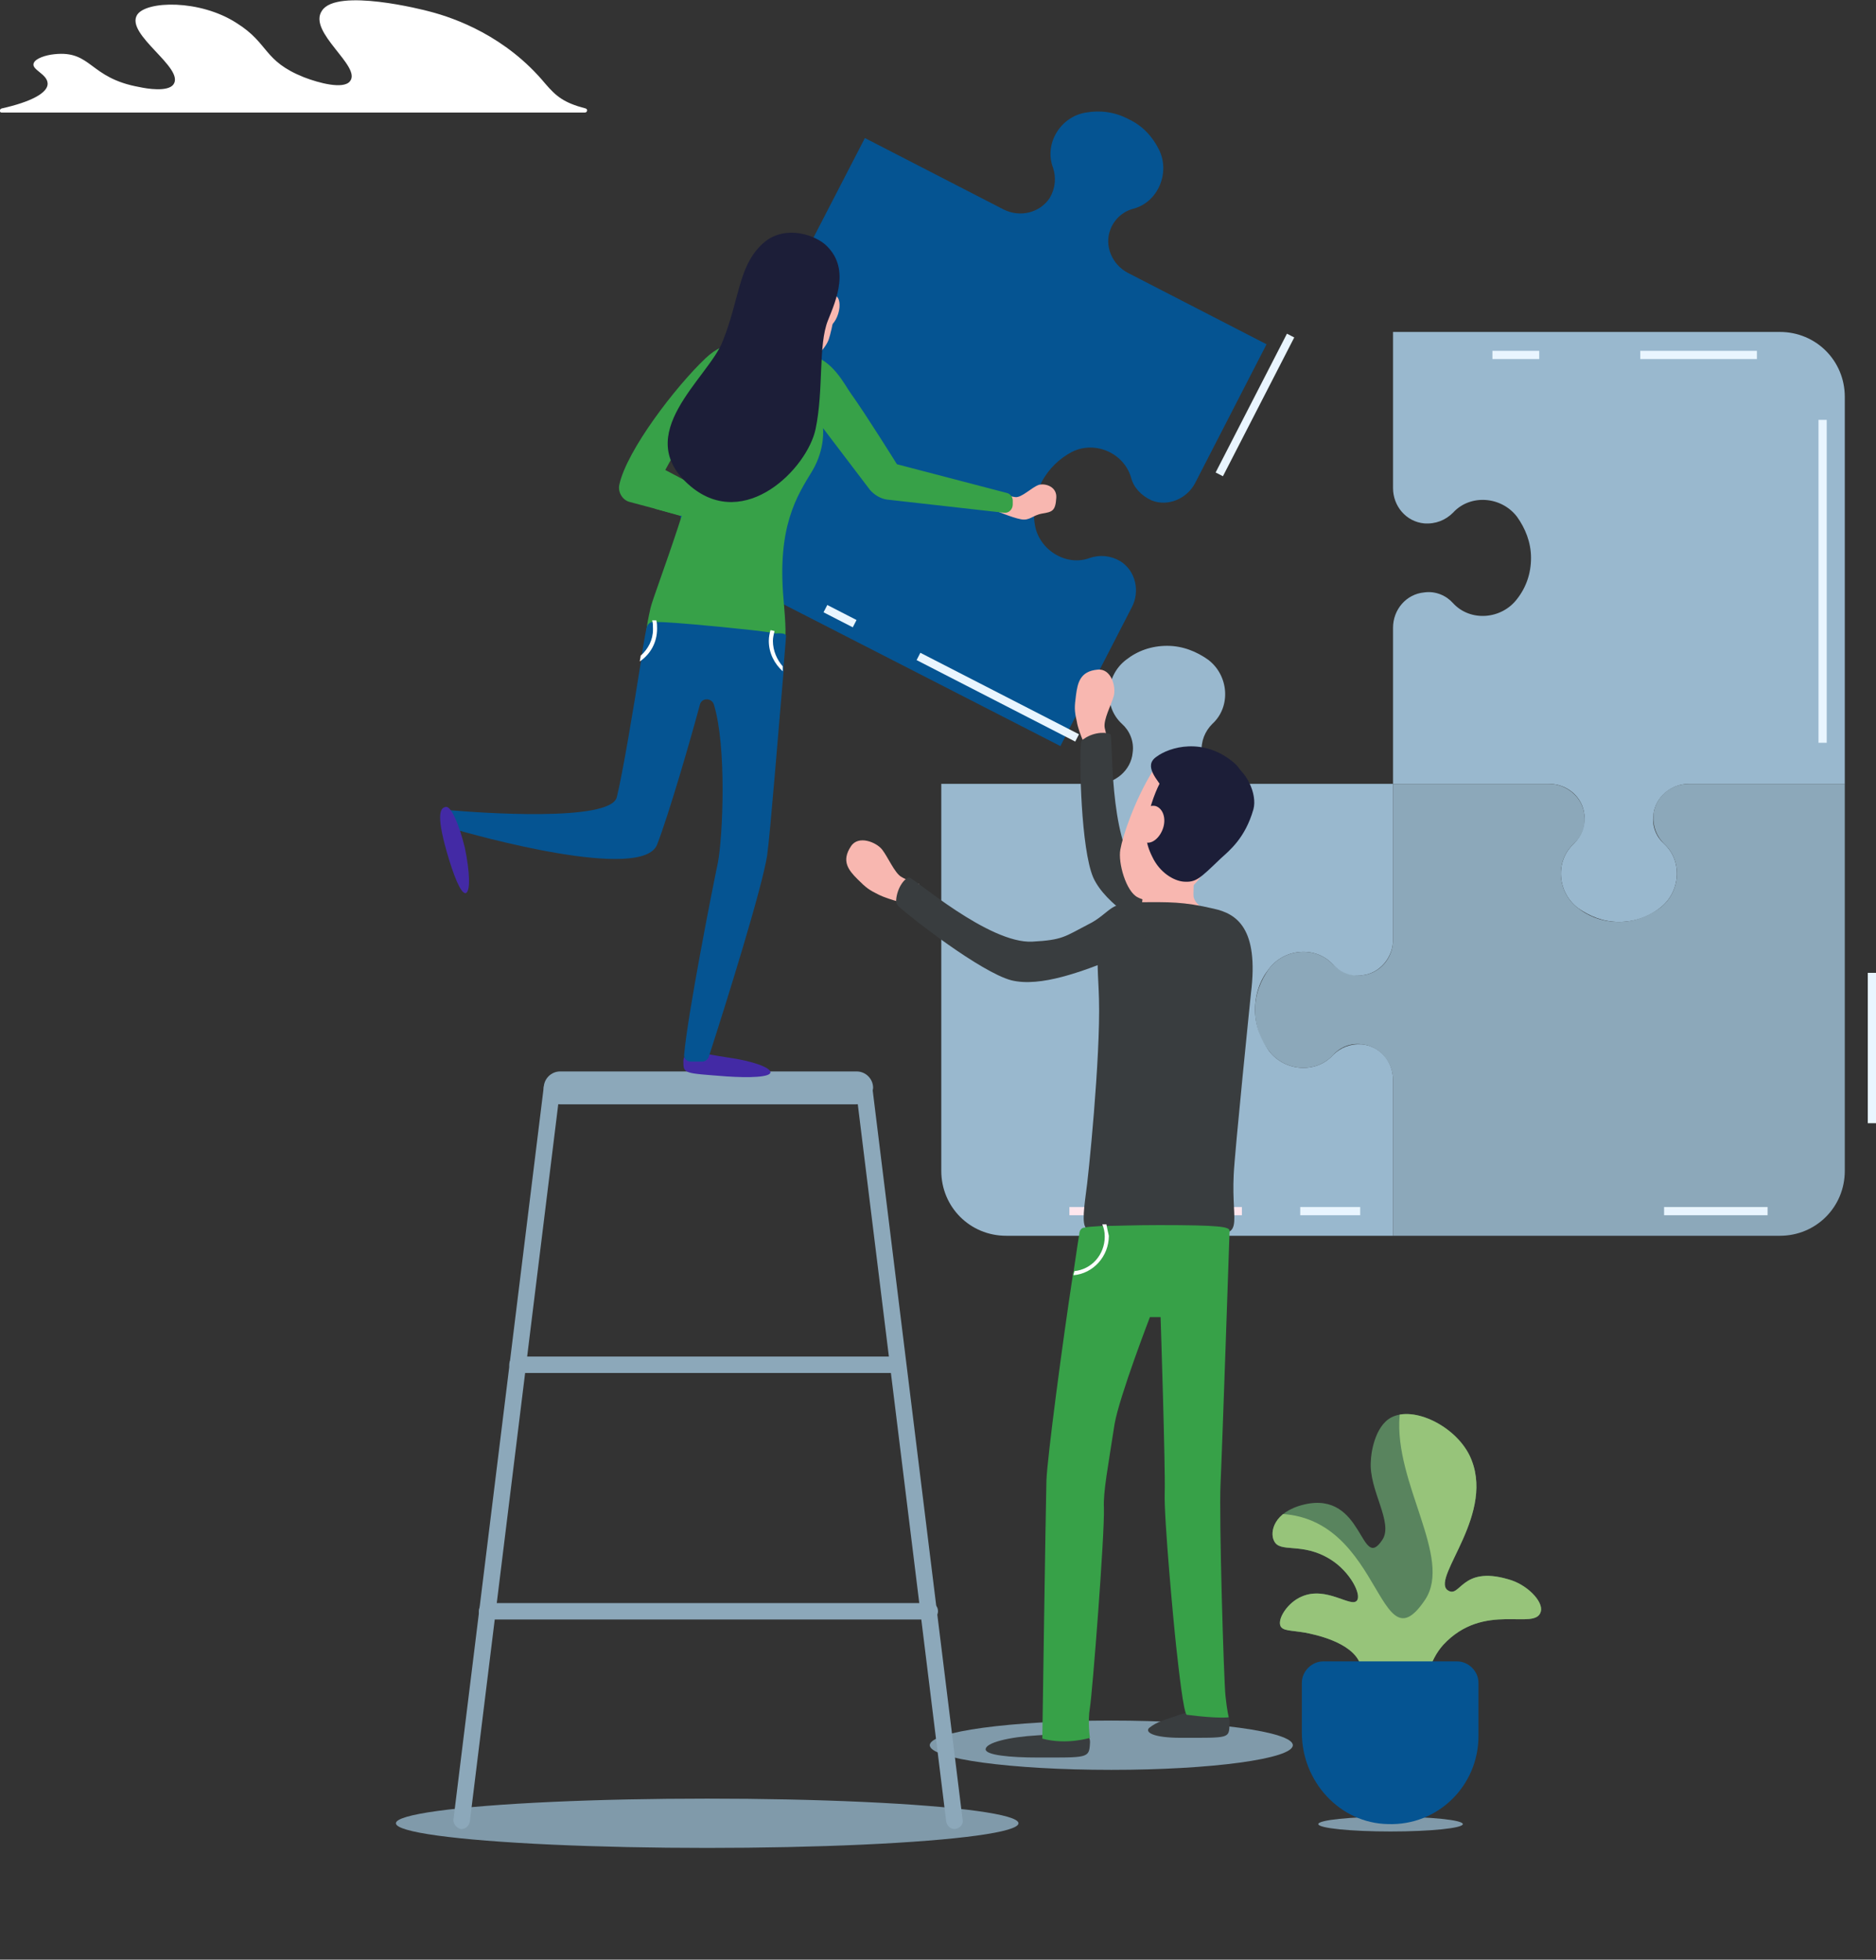 <?xml version="1.0" encoding="utf-8"?>
<!-- Generator: Adobe Illustrator 21.0.0, SVG Export Plug-In . SVG Version: 6.00 Build 0)  -->
<svg version="1.1" id="Objects" xmlns="http://www.w3.org/2000/svg" xmlns:xlink="http://www.w3.org/1999/xlink" x="0px" y="0px"
	 viewBox="0 0 228.4 238.5" style="enable-background:new 0 0 228.4 238.5;" xml:space="preserve">
<rect x="0" y="0" width="228.4" height="238.5" fill="#333333" stroke="none"/>
<style type="text/css">
	.st0{fill:#99B8CE;}
	.st1{fill:#E9F5FF;}
	.st2{fill:#8CA8BA;}
	.st3{fill:#FFE7EE;}
	.st4{fill:#055492;}
	.st5{fill:#FFFFFF;}
	.st6{fill:#F8B7B0;}
	.st7{fill:#393D3F;}
	.st8{fill:#1C1E38;}
	.st9{fill:#809AAA;}
	.st10{fill:#37A148;}
	.st11{fill:#59845E;}
	.st12{clip-path:url(#SVGID_2_);fill:#97C47A;}
	.st13{fill:#432AA5;}
</style>
<path class="st0" d="M169.6,40.4v19c0,2.2,1.6,4.1,3.8,4.3c1.4,0.1,2.6-0.4,3.5-1.3c2.1-2.3,5.9-2,7.8,0.5c1,1.4,1.7,3.1,1.7,5
	c0,1.9-0.6,3.6-1.7,5c-1.9,2.5-5.7,2.8-7.8,0.5c-0.8-0.9-2.1-1.5-3.5-1.3c-2.2,0.2-3.8,2.1-3.8,4.3v19h19c2.2,0,4.1,1.6,4.3,3.8
	c0.1,1.4-0.4,2.6-1.3,3.5c-2.3,2.1-2,5.9,0.5,7.8c1.4,1,3.1,1.7,5,1.7c1.9,0,3.6-0.6,5-1.7c2.5-1.9,2.8-5.7,0.5-7.8
	c-0.9-0.8-1.5-2.1-1.3-3.5c0.2-2.2,2.2-3.8,4.3-3.8h19V48.3c0-4.4-3.5-7.9-7.9-7.9H169.6z"/>
<rect x="199.7" y="42.7" class="st1" width="14.2" height="1"/>
<rect x="181.7" y="42.7" class="st1" width="5.7" height="1"/>
<rect x="221.4" y="51.1" class="st1" width="1" height="39.3"/>
<path class="st2" d="M224.6,95.4h-19c-2.2,0-4.1,1.6-4.3,3.8c-0.1,1.4,0.4,2.6,1.3,3.5c2.3,2.1,2,5.9-0.5,7.8c-1.4,1-3.1,1.7-5,1.7
	c-1.9,0-3.6-0.6-5-1.7c-2.5-1.9-2.8-5.7-0.5-7.8c0.9-0.8,1.5-2.1,1.3-3.5c-0.2-2.2-2.2-3.8-4.3-3.8h-19v19c0,2.2-1.6,4.1-3.8,4.3
	c-1.4,0.1-2.6-0.4-3.5-1.3c-2.1-2.3-5.9-2-7.8,0.5c-1,1.4-1.7,3.1-1.7,5c0,1.9,0.6,3.6,1.7,5c1.9,2.5,5.7,2.8,7.8,0.5
	c0.8-0.9,2.1-1.5,3.5-1.3c2.2,0.2,3.8,2.2,3.8,4.3v19h47.1c4.4,0,7.9-3.5,7.9-7.9V95.4z"/>
<path class="st0" d="M169.6,150.4v-19c0-2.2-1.6-4.1-3.8-4.3c-1.4-0.1-2.6,0.4-3.5,1.3c-2.1,2.3-5.9,2-7.8-0.5c-1-1.4-1.7-3.1-1.7-5
	c0-1.9,0.6-3.6,1.7-5c1.9-2.5,5.7-2.8,7.8-0.5c0.8,0.9,2.1,1.5,3.5,1.3c2.2-0.2,3.8-2.2,3.8-4.3v-19h-19c-2.2,0-4.1-1.6-4.3-3.8
	c-0.1-1.4,0.4-2.6,1.3-3.5c2.3-2.1,2-5.9-0.5-7.8c-1.4-1-3.1-1.7-5-1.7c-1.9,0-3.6,0.6-5,1.7c-2.5,1.9-2.8,5.7-0.5,7.8
	c0.9,0.8,1.5,2.1,1.3,3.5c-0.2,2.2-2.2,3.8-4.3,3.8h-19v47.1c0,4.4,3.5,7.9,7.9,7.9H169.6z"/>
<rect x="227.4" y="118.4" class="st1" width="1" height="18.3"/>
<rect x="130.2" y="146.9" class="st3" width="21" height="1"/>
<rect x="158.3" y="146.9" class="st1" width="7.3" height="1"/>
<rect x="202.6" y="146.9" class="st1" width="12.6" height="1"/>
<path class="st4" d="M129.1,90.8l8.7-16.9c1-1.9,0.5-4.4-1.4-5.6c-1.2-0.7-2.5-0.8-3.7-0.4c-2.9,1.1-6.2-1-6.7-4
	c-0.3-1.7,0-3.5,0.8-5.2c0.9-1.7,2.2-2.9,3.7-3.7c2.8-1.4,6.3,0.1,7.2,3.1c0.3,1.2,1.2,2.2,2.5,2.8c2,0.8,4.3-0.2,5.3-2.1l8.7-16.9
	l-16.9-8.7c-1.9-1-2.9-3.3-2.1-5.3c0.5-1.3,1.6-2.2,2.8-2.5c3-0.8,4.5-4.4,3.1-7.2c-0.8-1.6-2-2.9-3.7-3.7c-1.7-0.9-3.5-1.1-5.2-0.8
	c-3.1,0.5-5.1,3.8-4,6.7c0.4,1.2,0.3,2.5-0.4,3.7c-1.2,1.8-3.6,2.4-5.6,1.4l-16.9-8.7L83.7,58.6c-2,3.9-0.5,8.7,3.4,10.7L129.1,90.8
	z"/>
<rect x="143.4" y="48.8" transform="matrix(0.457 -0.889 0.889 0.457 39.084 162.684)" class="st1" width="19" height="1"/>
<rect x="120.9" y="74" transform="matrix(0.457 -0.89 0.89 0.457 -9.517 154.12)" class="st1" width="1" height="21.7"/>
<rect x="101.7" y="73" transform="matrix(0.457 -0.89 0.89 0.457 -11.182 131.672)" class="st1" width="1" height="4"/>
<path class="st5" d="M5.8,10.2c0-1.2-2-1.7-1.7-2.5c0.2-0.6,1.5-1,2.5-1.1c4.6-0.5,4.2,2.9,10.4,4c0.9,0.2,3.4,0.6,4.1-0.3
	c1.5-2-5.9-6.1-4.4-8.5c1.1-1.7,7.6-1.9,12.1,1C32.8,5.3,32,7.4,37,9.4c1.8,0.7,4.8,1.5,5.6,0.5c1.5-1.8-5.2-6-3.4-8.6
	C41-1.5,51.6,1.2,52.3,1.4c3.1,0.8,9.3,3,14.1,8.8c1.3,1.5,2.2,2.3,4.9,3c0.3,0.1,0.2,0.5-0.1,0.5h-71c-0.3,0-0.3-0.4,0-0.5
	C3.8,12.4,5.8,11.3,5.8,10.2z"/>
<path class="st6" d="M133.9,91c-0.7,0.2-1.3,0.8-1.3,0.8s-1.3-2.6-1.5-4c-0.3-1.3-0.3-1.7-0.1-3.2c0.2-1.5,0.5-2.9,2.6-3.1
	c1.7-0.2,2.3,2.1,2,3.2c-0.3,1.1-1.3,2.9-1.1,3.9c0.2,0.9,0.6,2.3,0.6,2.3S134.6,90.8,133.9,91z"/>
<path class="st7" d="M143.2,115.1c-3.8-2.2-8.6-5-10.1-8.3c-1.5-3.5-1.7-14.3-1.5-16.3c0-0.3,0.2-0.5,0.4-0.6
	c1.3-0.9,2.9-0.8,3.2-0.5c0.3,0.4-0.2,12.6,3.3,16.6c2.5,2.7,2.9,2.6,5.9,4c2.8,1.3,4.8,0.2,4.9,3.5
	C149.4,116.8,146.8,117.2,143.2,115.1z"/>
<g>
	<path class="st6" d="M142.6,115.7c-3.4,0.5-5.6-1.4-6.3-2.2c-0.7-0.9,1.5-1.7,2.3-2.6c0.3-0.4,0.5-1,0.5-1.7c0-1,0-4.2-0.2-5.7
		l6.6,0.7c0,0-0.2,3.4-0.2,4.6c0,0.2,0,0.4,0.1,0.6c0.3,0.8,1.1,1.1,2.4,2.1C149.3,112.8,146,115.2,142.6,115.7z"/>
	<g>
		<g>
			<path class="st6" d="M148.4,103.3c-2,3.3-3,4.9-5,5.7c-2.1,0.8-3.8,0.8-4.9,0.2c-1.4-0.7-2.4-4.2-2.1-5.8
				c0.3-1.7,1.7-5.9,3.9-9.5c1.1-1.8,4.4-3.1,6.7-2.1C149.1,92.9,153.1,95.2,148.4,103.3z"/>
		</g>
		<path class="st8" d="M140.2,97.8c-1,3.2-0.8,4.7,0.1,6.5c0.9,1.9,2.6,2.9,3.8,3c1.5,0.1,1.9-0.3,4.5-2.8c1.1-1,3-2.5,4-6
			c0.5-1.8-0.8-4.9-3.2-5.9C147,91.6,142.7,90,140.2,97.8z"/>
		<path class="st6" d="M138.5,99.8c-0.4,1.2,0,2.4,0.9,2.7c0.8,0.3,1.8-0.5,2.2-1.7c0.4-1.2,0-2.4-0.9-2.7
			C139.8,97.9,138.9,98.6,138.5,99.8z"/>
		<path class="st8" d="M142,96.5c-1.2-1.7-2.8-3.3-1.2-4.4c1.6-1.2,5.7-2.4,9.4,0.7C154.5,96.5,142,96.5,142,96.5z"/>
	</g>
</g>
<ellipse class="st9" cx="135.3" cy="212.4" rx="22.1" ry="3"/>
<path class="st7" d="M126.3,211.2c3.5-0.2,6.6-1.1,6.4,1c-0.1,1.8-0.3,1.7-6.3,1.7c-3.5,0-6.4-0.3-6.4-1
	C120,212.1,122.8,211.4,126.3,211.2z"/>
<path class="st7" d="M143.3,208.8c3.3-1.2,6.6-1.1,6.4,1c-0.1,1.8,0.1,1.7-5.9,1.7c-3.5,0-4.4-0.7-3.9-1.2
	C140.9,209.5,141.9,209.3,143.3,208.8z"/>
<path class="st7" d="M139,109.8c3.2,0,5-0.1,8.8,0.8c2.7,0.6,5.5,2.3,4.5,10.3c0,0-2,19.5-2.1,22.1c-0.3,6.3,1.5,7.5-3.5,7.1
	c-5.3-0.5-11.7-0.2-14.2-0.5c-0.8-0.1-0.6-2-0.3-4.3c0.3-1.9,1.8-16.7,1.6-23.7C133.7,116.7,132.4,109.8,139,109.8z"/>
<path class="st10" d="M149.2,206.4c0.2,1.9,0.4,2.6,0.4,2.6s-1.2,0.2-5.1-0.3c-0.4-0.1-1-5.6-1.3-8.3c-0.3-2.7-1.5-15.6-1.4-18.7
	c0.1-3.1-0.5-21.4-0.5-21.4H140c0,0-3.7,9.6-4.3,13c-0.8,5.2-1.4,8.3-1.3,10.2c0.1,3.3-1.4,22.5-1.7,24.3c-0.3,1.8,0,3.7,0,3.7
	s-2.8,0.9-5.8,0.1c0,0,0.4-27.4,0.5-31.4c0.1-2.8,2-17.1,3.2-24.9c0-0.2,0-0.4,0.1-0.5c0.4-2.8,0.7-4.6,0.7-4.6s0-0.8,0.7-0.8
	c0.3-0.1,0.8-0.1,2.1-0.2c0.2,0,0.3,0,0.5,0c1.3,0,3.3-0.1,6.4-0.1c7.4,0,8.6,0.2,8.6,0.7c0,0-0.9,26.6-1.1,30.8
	C148.4,184.6,149,204.6,149.2,206.4z"/>
<path class="st6" d="M128.4,140.3"/>
<path class="st5" d="M134.7,149c-0.2,0-0.4,0-0.5,0c0.2,0.5,0.3,0.9,0.3,1.5c0,2.2-1.6,4-3.7,4.2c0,0.2-0.1,0.3-0.1,0.5
	c2.4-0.2,4.3-2.3,4.3-4.8C134.9,150,134.8,149.5,134.7,149z"/>
<path class="st6" d="M111.3,108.7c-0.3,0.6-0.2,1.5-0.2,1.5s-2.9-0.7-4.1-1.3c-1.2-0.6-1.5-0.8-2.6-1.9c-1.1-1.1-2-2.2-0.8-4
	c0.9-1.4,3.1-0.5,3.8,0.4c0.7,0.9,1.5,2.8,2.3,3.3c0.8,0.5,2.2,0.9,2.2,0.9S111.5,108.1,111.3,108.7z"/>
<path class="st7" d="M135.9,116.6c-4.1,1.6-9.2,3.6-12.8,2.7c-3.7-1-12.2-7.6-13.7-9c-0.2-0.2-0.3-0.4-0.3-0.7
	c0.1-1.6,1.1-2.8,1.6-2.8c0.5,0,9.7,8.1,15,7.8c3.7-0.2,3.9-0.6,6.8-2.1c2.7-1.3,3.2-3.6,5.8-1.6C141.1,112.8,139.8,115,135.9,116.6
	z"/>
<ellipse class="st9" cx="169.3" cy="222" rx="8.8" ry="0.9"/>
<path class="st11" d="M173.3,206.3c0.2-1.5,0.7-4.2,2.4-6.1c5-5.4,11.3-1.6,11.9-4.1c0.3-1.2-1.7-3.3-4-3.9
	c-5.8-1.7-5.8,2.5-7.4,1.3c-1.9-1.6,6.1-9.4,2.7-16.4c-1.8-3.6-6.8-6-9.5-4.6c-2.1,1.1-2.5,4.6-2.5,5.3c-0.3,3.5,2.8,7.5,1.4,9.6
	c-2.7,4.1-2.2-6-9.5-4.3c-3.8,0.9-4.2,3.4-3.7,4.4c0.7,1.6,3.4,0.1,6.9,2.3c2.4,1.5,3.8,4.3,3.2,5c-0.7,0.9-3.7-1.8-6.7-0.5
	c-1.7,0.7-3,2.7-2.6,3.6c0.3,0.6,1.2,0.5,3,0.8c1,0.2,5.7,1.1,6.7,3.8c0.2,0.5,0.5,1.8-0.5,3.9H173.3z"/>
<g>
	<defs>
		<path id="SVGID_1_" d="M173.3,206.3c0.2-1.5,0.7-4.2,2.4-6.1c5-5.4,11.3-1.6,11.9-4.1c0.3-1.2-1.7-3.3-4-3.9
			c-5.8-1.7-5.8,2.5-7.4,1.3c-1.9-1.6,6.1-9.4,2.7-16.4c-1.8-3.6-6.8-6-9.5-4.6c-2.1,1.1-2.5,4.6-2.5,5.3c-0.3,3.5,2.8,7.5,1.4,9.6
			c-2.7,4.1-2.2-6-9.5-4.3c-3.8,0.9-4.2,3.4-3.7,4.4c0.7,1.6,3.4,0.1,6.9,2.3c2.4,1.5,3.8,4.3,3.2,5c-0.7,0.9-3.7-1.8-6.7-0.5
			c-1.7,0.7-3,2.7-2.6,3.6c0.3,0.6,1.2,0.5,3,0.8c1,0.2,5.7,1.1,6.7,3.8c0.2,0.5,0.5,1.8-0.5,3.9H173.3z"/>
	</defs>
	<clipPath id="SVGID_2_">
		<use xlink:href="#SVGID_1_"  style="overflow:visible;"/>
	</clipPath>
	<path class="st12" d="M185.2,238.5c0.4-3.6,1.5-9.8,5.6-14.2c11.6-12.6,26.1-3.6,27.7-9.5c0.8-2.8-4-7.6-9.3-9.1
		c-13.4-4-13.5,5.9-17.2,2.9c-4.5-3.6,14.2-21.8,6.2-38c-4.1-8.3-15.8-13.9-21.9-10.7c-4.9,2.6-5.8,10.7-5.9,12.4
		c-0.7,8.2,6.5,17.3,3.1,22.4c-6.3,9.4-5-14-21.9-10c-8.8,2.1-9.7,8-8.6,10.2c1.7,3.7,7.9,0.2,15.9,5.3c5.6,3.5,8.8,9.9,7.5,11.7
		c-1.6,2-8.6-4.1-15.5-1.2c-4,1.7-6.9,6.4-6,8.4c0.6,1.4,2.9,1,7,1.8c2.3,0.4,13.2,2.5,15.6,8.7c0.4,1.2,1.3,4.1-1.3,9H185.2z"/>
</g>
<path class="st4" d="M180,211.3c0,6-4.9,10.9-11,10.7c-5.9-0.1-10.5-5.2-10.5-11.1v-6.1c0-1.4,1.2-2.6,2.6-2.6h16.3
	c1.4,0,2.6,1.2,2.6,2.6V211.3z"/>
<ellipse class="st9" cx="86.1" cy="221.9" rx="37.9" ry="3"/>
<path class="st2" d="M104.2,134.4H68.2c-1.1,0-2-0.9-2-2l0,0c0-1.1,0.9-2,2-2h36.1c1.1,0,2,0.9,2,2l0,0
	C106.2,133.5,105.3,134.4,104.2,134.4z"/>
<path class="st6" d="M121.7,61c-0.1,0.5-0.6,1.1-0.6,1.1s2.1,0.9,3.2,1.1c1.1,0.2,1.4-0.5,2.6-0.7c1.2-0.2,1.6-0.3,1.7-1.9
	c0.1-1.3-1.2-1.8-2.1-1.6c-0.9,0.3-2.1,1.6-2.9,1.5c-0.7-0.1-1.8-0.4-1.8-0.4S121.8,60.5,121.7,61z"/>
<path class="st6" d="M94,46.2c2.1,0.8,3.7-0.1,4.2-0.5c0.5-0.4-0.7-1.3-1.1-1.9c-0.2-0.3-0.2-0.7-0.1-1.1c0.1-0.6,0.5-1.4,0.9-2.3
	l-4.1-1.7c0,0-0.4,2.1-0.5,2.9c0,0.1-0.1,0.3-0.1,0.4c-0.3,0.5-0.8,0.5-1.8,1C90.2,43.4,91.9,45.4,94,46.2z"/>
<g>
	<path class="st6" d="M93.4,36.7c0,2.9,0.1,4.3,1.1,5.6c1,1.3,2.1,1.9,3,2c1.1,0.1,3-1.8,3.4-3c0.4-1.2,1.1-4.5,1-7.7
		c-0.1-1.6-1.6-3.7-3.4-3.9S93.3,29.6,93.4,36.7z"/>
	<ellipse transform="matrix(0.296 -0.955 0.955 0.296 34.973 123.225)" class="st6" cx="101.1" cy="37.9" rx="2" ry="1"/>
	<ellipse transform="matrix(0.953 -0.302 0.302 0.953 -6.791 29.894)" class="st6" cx="93.3" cy="36.9" rx="1" ry="2"/>
</g>
<path class="st13" d="M88.6,128.7c-2.9-0.4-5.4-1.3-5.4,0.5c0,1.5,0.1,1.4,5.2,1.8c2.9,0.2,5.4,0.1,5.4-0.5
	C93.8,129.9,91.5,129.1,88.6,128.7z"/>
<path class="st10" d="M85.9,43.6c-3.6,3.4-9.6,11.2-10.5,15.4c-0.2,0.9,0.4,1.9,1.3,2.1l13.1,3.5c0.3,0.1,0.6-0.1,0.8-0.3l0.5-1
	c0.2-0.3,0-0.7-0.3-0.9L81,57.2c2.8-5.3,4.8-6.4,4.8-6.4c-0.3,6.6-6.2,21.4-6.6,23.2c-0.5,2.2-0.8,4-0.1,4.1
	c2.4,0.5,8.1,0.8,13.2,1.6c3.6,0.6,3.6-0.8,3.1-6.7c-0.8-8.9,1.6-12.6,3.5-15.7c1.6-2.7,1.3-5.2,1.3-5.2l5.7,7.5
	c0.5,0.6,1.3,1.1,2.1,1.2l14.2,1.6c0.6,0.1,1.1-0.4,1.1-1l0-0.5c0-0.4-0.3-0.8-0.7-0.9l-13.4-3.5c0,0-3.8-6.1-5.6-8.6
	c-0.8-1.1-2.2-4.1-5-4.7C89.8,41.7,88.5,41.2,85.9,43.6z"/>
<path class="st4" d="M95.7,77.4c0,0-0.1,1.4-0.3,3.7c0,0.2,0,0.4,0,0.6c-0.6,6.8-1.6,19.5-2,22.4c-0.6,3.9-4.8,17.4-7.1,24.5
	c-0.1,0.3-0.4,0.6-0.8,0.6l-1.4,0c-0.5,0-0.9-0.4-0.8-0.9c0.4-4.7,3.4-20,4.1-23.3c0.6-3.1,1.1-14.2-0.5-19.3
	c-0.3-0.8-1.5-0.8-1.7,0.1c-1.1,4.1-3.7,13.1-5.2,17c-1.8,4.5-21.8-1-25.4-2.1c-0.2-0.1-0.4-0.3-0.4-0.5l-0.1-1
	c0-0.3,0.3-0.7,0.6-0.6c3.4,0.3,19.7,1.5,20.4-1.6c0.7-2.8,2.1-11.2,2.9-16.3v0c0.1-0.3,0.1-0.5,0.1-0.7c0.3-2.1,0.6-3.5,0.6-3.5
	s0.1-0.7,0.7-0.8h0.1c0.1,0,0.3,0,0.5,0c0.8,0,2.6,0.1,7.8,0.6c3,0.3,4.9,0.5,6.1,0.7c0.2,0,0.4,0,0.5,0.1
	C95.4,77,95.7,77.2,95.7,77.4z"/>
<path class="st13" d="M56.6,103.2c-0.7-2.9-1.7-5.1-2.3-5c-0.6,0.1-1.3,0.6,0.1,5.5c0.8,2.8,1.7,5.1,2.3,5
	C57.3,108.5,57.2,106.1,56.6,103.2z"/>
<g>
	<path class="st10" d="M84.1,58.9l-2-1l-2.4,4l3.2,0.9C83.4,61.5,83.8,60.2,84.1,58.9z"/>
</g>
<path class="st8" d="M100.8,39c-1.2,3-0.5,8.4-1.5,13.2c-1,4.8-8.6,12.5-15.2,7C76.6,52.9,86.3,46,88,41.5c2-5,1.9-8.9,4.6-11.6
	c2.5-2.6,6.2-1.5,7.8-0.2C103.6,32.5,101.8,36.5,100.8,39z"/>
<g>
	<path class="st2" d="M56.2,222.6c0,0-0.1,0-0.1,0c-0.5-0.1-0.9-0.6-0.9-1.1l11-89.2c0.1-0.5,0.6-0.9,1.1-0.9
		c0.5,0.1,0.9,0.6,0.9,1.1l-11,89.2C57.1,222.2,56.7,222.6,56.2,222.6z"/>
	<path class="st2" d="M116.2,222.6c-0.5,0-0.9-0.4-1-0.9l-11-89.2c-0.1-0.5,0.3-1,0.9-1.1c0.5-0.1,1,0.3,1.1,0.9l11,89.2
		c0.1,0.5-0.3,1-0.9,1.1C116.3,222.6,116.3,222.6,116.2,222.6z"/>
</g>
<path class="st2" d="M109.2,167.1H63c-0.6,0-1-0.4-1-1s0.4-1,1-1h46.2c0.6,0,1,0.4,1,1S109.8,167.1,109.2,167.1z"/>
<path class="st2" d="M113.2,197.1H59.3c-0.6,0-1-0.4-1-1c0-0.6,0.4-1,1-1h53.9c0.6,0,1,0.4,1,1C114.2,196.7,113.7,197.1,113.2,197.1
	z"/>
<path class="st5" d="M94.1,78c0-0.4,0.1-0.8,0.2-1.2c-0.1,0-0.3-0.1-0.5-0.1c-0.1,0.4-0.2,0.8-0.2,1.3c0,1.5,0.7,2.8,1.7,3.7
	c0-0.2,0-0.4,0-0.6C94.6,80.3,94.1,79.2,94.1,78z"/>
<path class="st5" d="M79.9,75.5c-0.2,0-0.4,0-0.5,0c0.1,0.3,0.1,0.7,0.1,1.1c0,1.3-0.6,2.4-1.5,3.2c0,0.2-0.1,0.5-0.1,0.7
	c1.3-0.9,2.1-2.3,2.1-4C80,76.2,80,75.8,79.9,75.5z"/>
</svg>
